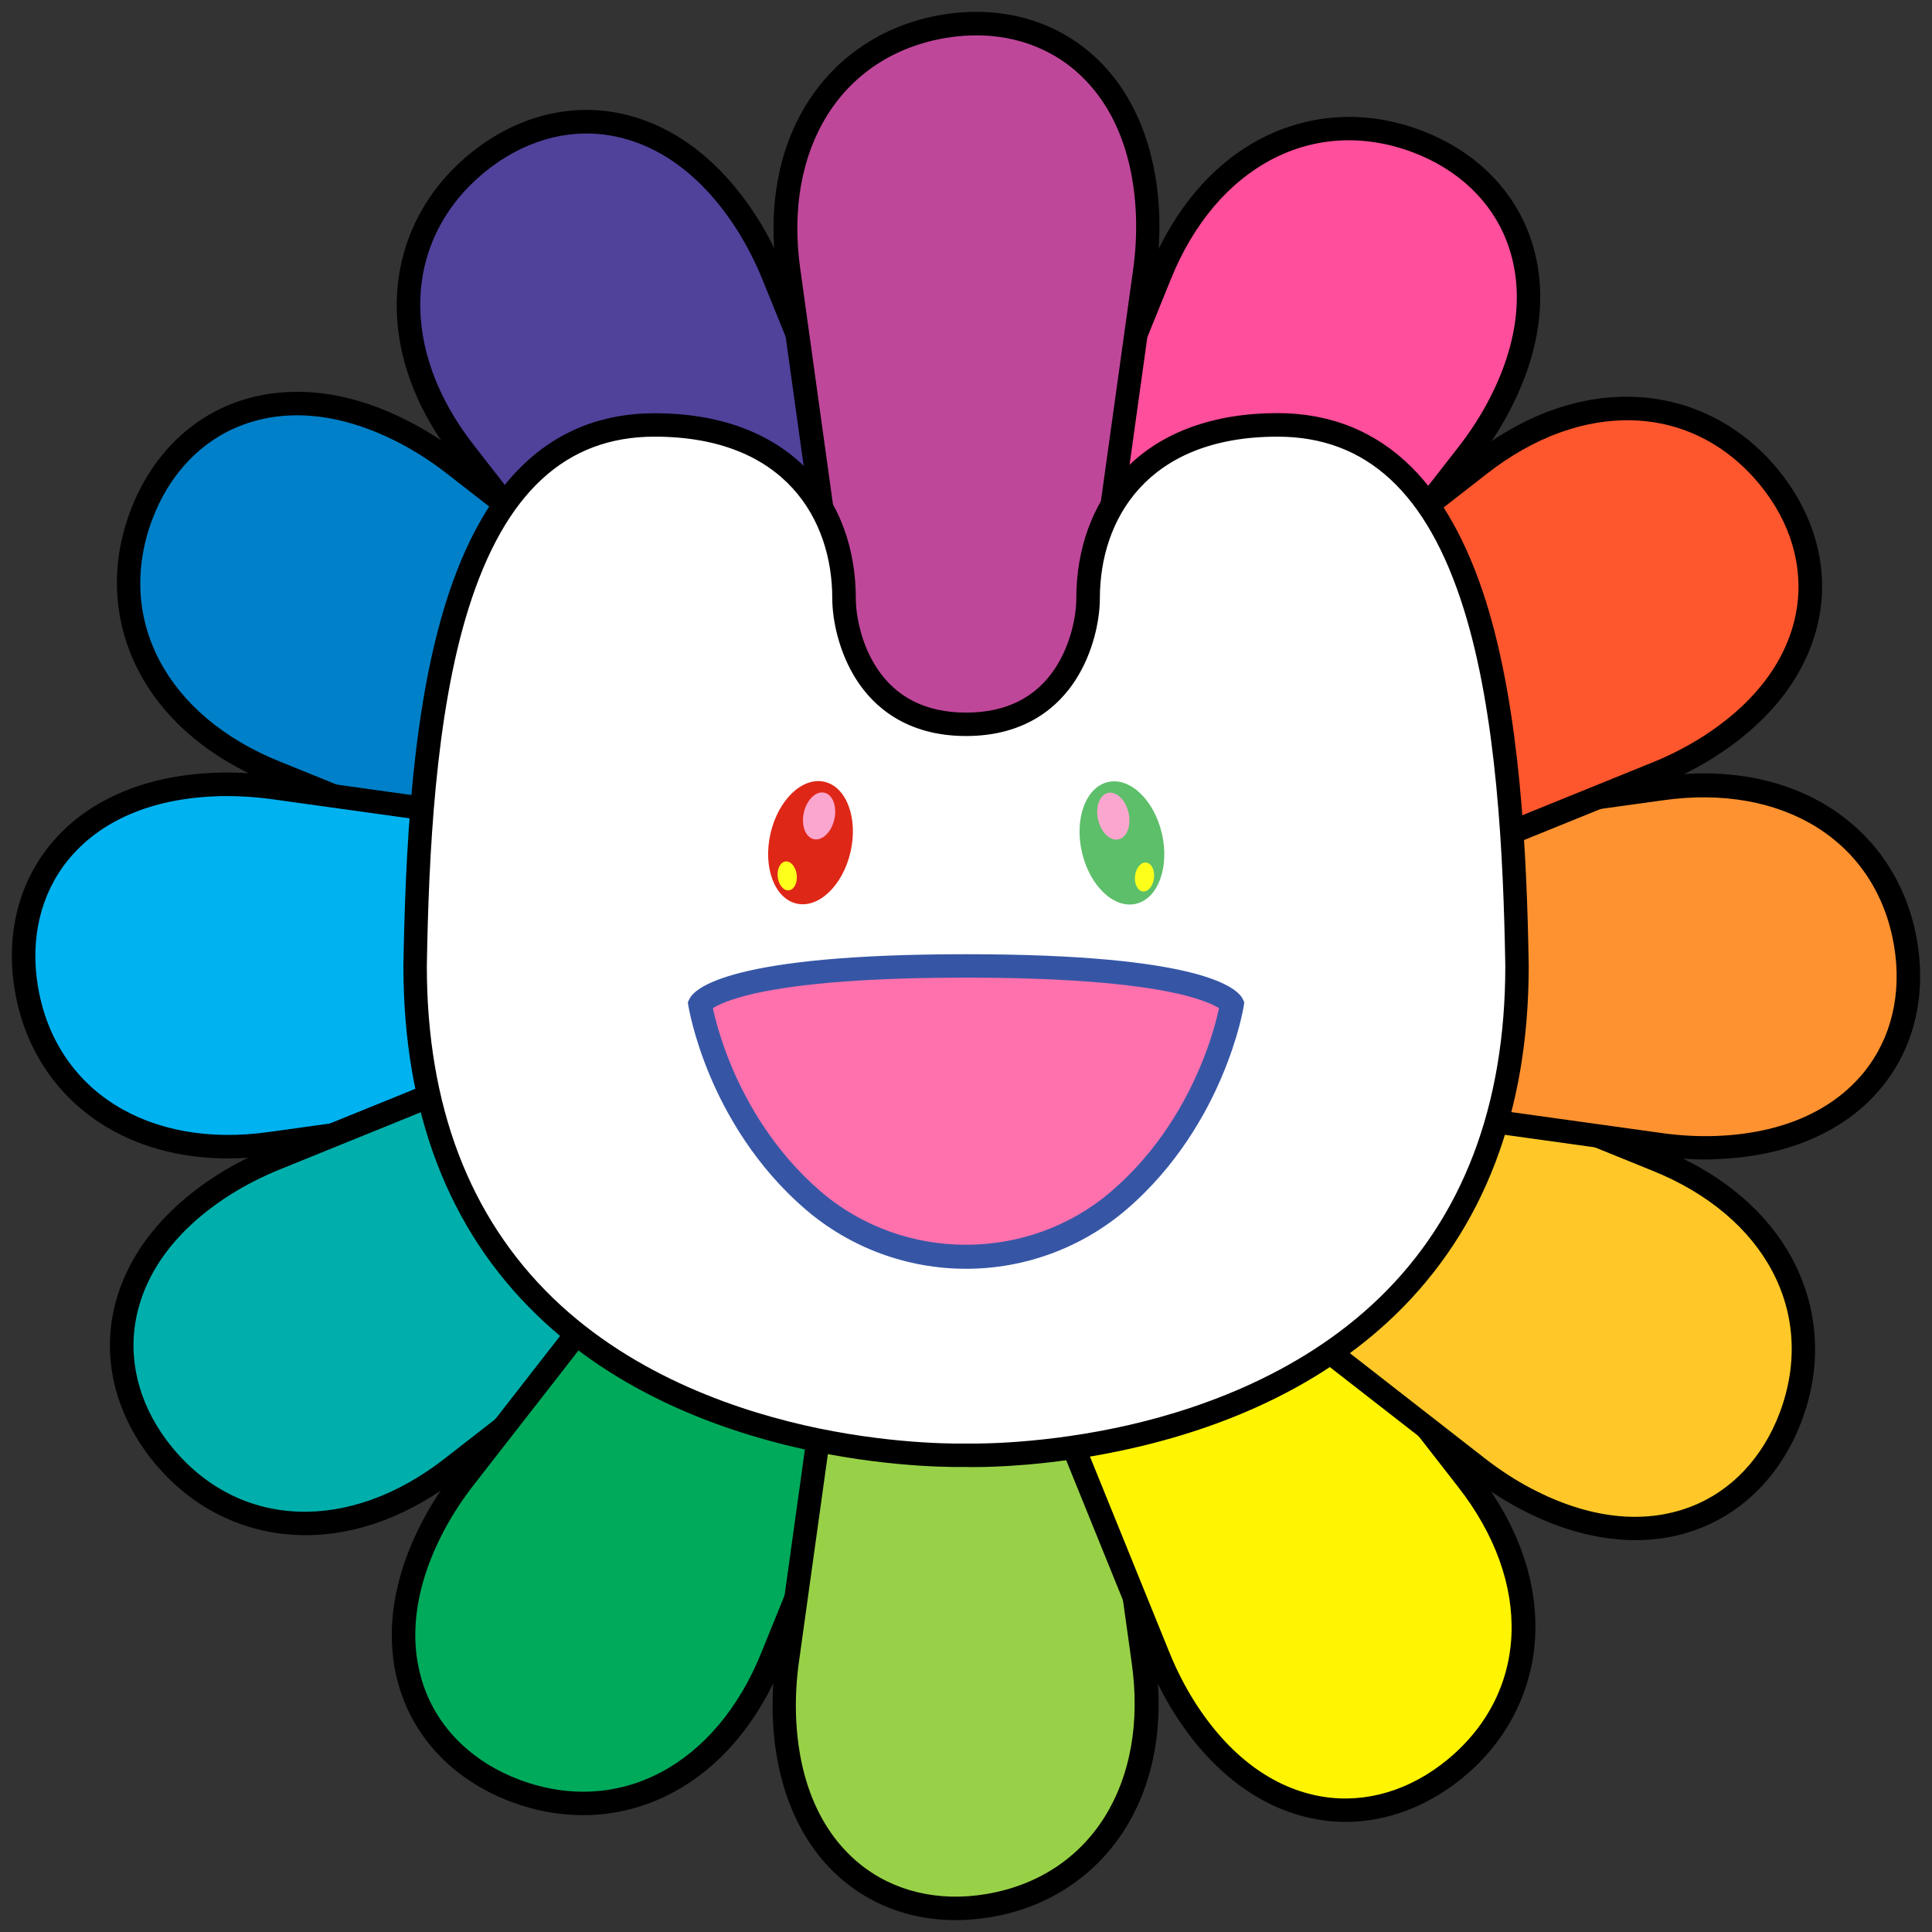 <?xml version="1.0" encoding="utf-8"?>
<!-- Generator: Adobe Illustrator 24.0.0, SVG Export Plug-In . SVG Version: 6.00 Build 0)  -->
<svg version="1.1" id="Layer_1" xmlns="http://www.w3.org/2000/svg" xmlns:xlink="http://www.w3.org/1999/xlink" x="0px" y="0px"
	 viewBox="0 0 1435.3 1435.3" style="enable-background:new 0 0 1435.3 1435.3;" xml:space="preserve">
<rect x="0" y="0" width="1435.3" height="1435.3" fill="#333333" stroke="none"/>
<style type="text/css">
	.st0{fill:#50419B;}
	.st1{fill:#0080C8;}
	.st2{fill:#01B2F1;}
	.st3{fill:#00AFAB;}
	.st4{fill:#00AA5B;}
	.st5{fill:#98D147;}
	.st6{fill:#FFF402;}
	.st7{fill:#FFC828;}
	.st8{fill:#FF9230;}
	.st9{fill:#FE572D;}
	.st10{fill:#FF4E9B;}
	.st11{fill:#BF479A;}
	.st12{fill:#FFFFFF;}
	.st13{fill:#FE71AD;}
	.st14{fill:#3656A5;}
	.st15{fill:#5DBF6A;}
	.st16{fill:#FBA6CE;}
	.st17{fill:#FFFF1C;}
	.st18{fill:#DF2717;}
</style>
<g>
	<g>
		<g>
			<path class="st0" d="M702,794.4L345.4,336.6c-61.7-78.6-52.2-164.7,8.8-215.2c61.7-50.9,146.5-41.1,201.1,45.4
				c7.5,11.9,14.1,25.1,19.2,37.5L792.7,742c11,27.3-1.5,58-27.6,69.1C742.7,820.7,716.9,813.3,702,794.4L702,794.4z"/>
			<path d="M744.7,824.1c-18.8,0-37.2-8.6-49.5-24.3v0L338.5,342c-31-39.4-46-82.4-43.5-124.1c1.2-20,6.5-39.1,15.6-56.7
				c9.1-17.6,21.9-33.3,38-46.6c31.7-26.1,69.5-37.3,106.5-31.4c20.3,3.3,39.8,11.5,57.8,24.4c18.7,13.5,35.5,31.8,49.8,54.4
				c7.5,11.8,14.3,25.3,19.9,38.8l218.1,537.7c6.2,15.3,6.2,32.1,0.1,47.2c-6.1,15.1-17.6,27-32.4,33.3
				C760.8,822.5,752.7,824.1,744.7,824.1L744.7,824.1z M708.9,789c12.7,16.2,34.4,22,52.7,14.1c21.7-9.3,32-35.2,22.9-57.8
				L566.4,207.6c-5.1-12.6-11.5-25.1-18.4-36.1c-25.6-40.5-58.6-65-95.6-71c-32-5.1-64.8,4.7-92.6,27.6c-60.6,50-63.6,131.6-7.5,203
				L708.9,789L708.9,789L708.9,789z"/>
		</g>
		<g>
			<path class="st1" d="M742.5,791.9L204.8,573.8C112,536.5,77.1,457.3,104.8,383c27.9-75,106.3-108.8,196.9-61.2
				c12.5,6.6,24.8,14.7,35.3,22.9l457.8,356.6c23.2,18.2,27.7,50.9,10.7,73.7C790.9,794.4,764.8,800.9,742.5,791.9L742.5,791.9z"/>
			<path d="M763,804.7c-8,0-16-1.5-23.8-4.6h0L201.5,581.9c-46.5-18.7-81-48.3-99.7-85.7c-8.9-17.9-13.9-37.1-14.8-56.9
				c-0.9-19.8,2.4-39.8,9.7-59.3c14.4-38.5,41.5-67,76.5-80.4c19.2-7.3,40.2-9.9,62.3-7.8c23,2.3,46.6,9.8,70.3,22.3
				c12.4,6.5,25.1,14.7,36.6,23.7l457.8,356.6c13,10.2,21.4,24.7,23.7,40.8c2.3,16.1-1.7,32.1-11.4,45
				C800.7,796,782.2,804.7,763,804.7L763,804.7z M745.7,783.8c19.1,7.7,40.8,1.9,52.8-14.1c14.2-18.9,10.1-46.5-9.1-61.6
				L331.7,351.6c-10.7-8.3-22.5-16-34-22c-42.4-22.3-83.3-27-118.3-13.6c-30.2,11.5-53.8,36.5-66.4,70.2
				c-27.4,73.6,10.7,145.8,95,179.6L745.7,783.8z"/>
		</g>
		<g>
			<path class="st2" d="M776.3,769.6l-574.7,80c-99,14.1-168.8-37.1-181.9-115.2C6.3,655.4,57.3,586.9,159.5,582.8
				c14.1-0.6,28.8,0.3,42,2.1l574.7,80c29.2,4.2,49.5,30.3,46.1,58.5C819.5,747.5,800.1,766.2,776.3,769.6L776.3,769.6z"/>
			<path d="M169.4,860.6c-36.3,0-68.9-9.1-95.8-26.8c-16.7-11.1-30.6-25.1-41.3-41.9c-10.7-16.7-17.9-35.6-21.3-56.2
				c-6.8-40.5,2.4-78.8,26.1-107.9c13-16,29.8-28.7,50.1-37.8c21-9.5,45.3-14.8,72-15.9c14-0.6,29.1,0.2,43.6,2.2l574.7,80
				c16.3,2.3,30.9,10.7,40.9,23.5c10.1,12.8,14.6,28.7,12.6,44.7c-3.3,27.7-25.3,49.8-53.5,53.8h0l-574.7,80
				C191.4,859.8,180.2,860.6,169.4,860.6L169.4,860.6z M168.2,591.4c-2.8,0-5.6,0-8.3,0.2c-47.8,1.9-85.6,18.2-109.3,47.3
				c-20.4,25.1-28.4,58.5-22.4,94c13,77.5,82.2,120.9,172.1,108l574.8-80c20.4-2.9,36.2-18.8,38.6-38.6
				c2.8-23.5-14.5-45.3-38.6-48.8l-574.7-80C189.7,592.1,178.7,591.4,168.2,591.4L168.2,591.4z"/>
		</g>
		<g>
			<path class="st3" d="M794.4,733.3l-457.8,356.6c-78.6,61.7-164.7,52.2-215.2-8.8c-50.9-61.7-41.1-146.5,45.4-201.1
				c11.9-7.5,25.1-14.1,37.5-19.2l537.7-218.1c27.3-11,58,1.5,69.1,27.6C820.7,692.6,813.3,718.4,794.4,733.3L794.4,733.3z"/>
			<path d="M227,1140.5c-3,0-6.1-0.1-9.1-0.3c-20-1.2-39.1-6.5-56.7-15.6c-17.6-9.1-33.3-21.9-46.6-38
				c-26.1-31.7-37.3-69.5-31.4-106.5c3.3-20.3,11.5-39.8,24.4-57.8c13.5-18.7,31.8-35.5,54.4-49.8c11.8-7.5,25.3-14.3,38.8-19.9
				l537.7-218.1c15.3-6.2,32.1-6.2,47.2-0.1c15.1,6.1,27,17.6,33.3,32.4c11,25.6,3,55.8-19.4,73.4h0L342,1096.8
				C305.4,1125.5,265.8,1140.5,227,1140.5L227,1140.5z M762.4,647.5c-5.7,0-11.5,1.1-17.1,3.3L207.6,868.9
				c-12.6,5.1-25.1,11.5-36.1,18.4c-40.5,25.6-65,58.6-71,95.6c-5.1,32,4.7,64.8,27.6,92.6c50,60.6,131.6,63.6,203,7.5L789,726.4
				c16.2-12.7,22-34.4,14.1-52.7C796.2,657.3,779.7,647.5,762.4,647.5L762.4,647.5z"/>
		</g>
		<g>
			<path class="st4" d="M791.9,692.8l-218.1,537.7c-37.2,92.8-116.5,127.6-190.8,99.9c-75-27.9-108.8-106.3-61.2-196.9
				c6.6-12.5,14.7-24.8,22.9-35.3l356.6-457.8c18.2-23.2,50.9-27.7,73.7-10.7C794.4,644.4,800.9,670.5,791.9,692.8L791.9,692.8z"/>
			<path d="M432.9,1348.5c-17.7,0-35.5-3.3-52.9-9.8c-38.5-14.4-67-41.5-80.4-76.5c-7.3-19.2-10-40.2-7.8-62.3
				c2.3-23,9.8-46.6,22.3-70.3c6.5-12.4,14.7-25.1,23.7-36.6l356.6-457.8c10.2-13,24.7-21.4,40.8-23.7c16.1-2.3,32.1,1.7,45,11.4
				c22.3,16.7,30.5,46.8,19.8,73.3v0l-218.1,537.7c-18.7,46.5-48.3,81-85.7,99.7c-17.9,8.9-37.1,13.9-56.9,14.8
				C437.2,1348.4,435.1,1348.5,432.9,1348.5z M744.1,628.4c-13.4,0-26.9,6.1-35.9,17.5l-356.6,457.7c-8.3,10.7-16,22.5-22,34
				c-22.3,42.4-27,83.3-13.6,118.3c11.5,30.2,36.5,53.8,70.2,66.4c73.6,27.4,145.8-10.7,179.6-95l218.1-537.7
				c7.7-19.1,1.9-40.8-14.1-52.8C762.1,631.1,753.1,628.4,744.1,628.4L744.1,628.4z"/>
		</g>
		<g>
			<path class="st5" d="M769.6,659l80,574.7c14.1,99-37.1,168.8-115.2,181.9c-78.9,13.3-147.4-37.7-151.5-139.9
				c-0.6-14.1,0.3-28.8,2.1-42l80-574.7c4.2-29.2,30.3-49.5,58.5-46.1C747.5,615.8,766.2,635.2,769.6,659L769.6,659z"/>
			<path d="M710,1426.5c-30.8,0-59.4-9.7-82.2-28.3c-16-13-28.7-29.8-37.8-50.1c-9.5-21-14.8-45.3-15.9-72
				c-0.5-14,0.2-29.1,2.2-43.6l80-574.7c2.3-16.3,10.7-30.9,23.5-40.9c12.8-10.1,28.7-14.6,44.7-12.6c27.7,3.3,49.8,25.3,53.8,53.5
				v0l80,574.7c7.1,49.6-1.4,94.3-24.4,129.2c-11.1,16.7-25.1,30.6-41.9,41.3c-16.7,10.7-35.6,17.9-56.2,21.3
				C727.1,1425.7,718.5,1426.5,710,1426.5L710,1426.5z M717.3,621.3c-21.5,0-40.6,16.5-43.8,38.9l-80,574.7
				c-1.9,13.5-2.6,27.5-2.1,40.5c1.9,47.8,18.2,85.6,47.3,109.3c25.1,20.4,58.5,28.4,94,22.4c77.5-13,120.9-82.2,108-172.1
				l-80-574.8c-2.9-20.4-18.8-36.2-38.6-38.6C720.7,621.4,719,621.3,717.3,621.3L717.3,621.3z"/>
		</g>
		<g>
			<path class="st6" d="M733.3,640.9l356.6,457.8c61.7,78.6,52.2,164.7-8.8,215.2c-61.7,50.9-146.5,41.1-201.1-45.4
				c-7.5-11.9-14.1-25.1-19.2-37.5L642.7,693.2c-11-27.3,1.5-58,27.6-69.1C692.6,614.5,718.4,621.9,733.3,640.9L733.3,640.9z"/>
			<path d="M999.7,1353.5c-6.5,0-13-0.5-19.5-1.6c-20.3-3.3-39.8-11.5-57.8-24.4c-18.7-13.5-35.5-31.8-49.8-54.4
				c-7.5-11.8-14.3-25.3-19.9-38.8L634.6,696.5c-6.2-15.3-6.2-32.1-0.1-47.2c6.1-15.1,17.6-27,32.4-33.3c25.6-11,55.8-3,73.4,19.4
				l0,0l356.6,457.8c31,39.4,46,82.4,43.5,124.1c-1.2,20-6.5,39.1-15.6,56.7c-9.1,17.6-21.9,33.3-38,46.6
				C1060.5,1342.1,1030.2,1353.5,999.7,1353.5L999.7,1353.5z M690.6,628.7c-5.7,0-11.5,1.1-17,3.5c-21.7,9.3-32,35.2-22.9,57.8
				l218.1,537.7c5.1,12.6,11.5,25.1,18.4,36.1c25.6,40.5,58.6,65,95.6,71c32,5.1,64.8-4.7,92.6-27.6c60.6-50,63.6-131.6,7.5-203
				L726.4,646.3C717.5,634.9,704.2,628.7,690.6,628.7L690.6,628.7z"/>
		</g>
		<g>
			<path class="st7" d="M692.8,643.4l537.7,218.1c92.8,37.2,127.6,116.5,99.9,190.8c-27.9,75-106.3,108.8-196.9,61.2
				c-12.5-6.6-24.8-14.7-35.3-22.9L640.5,734c-23.2-18.2-27.7-50.9-10.7-73.7C644.4,640.9,670.5,634.4,692.8,643.4L692.8,643.4z"/>
			<path d="M1214.9,1144.2c-4.9,0-10-0.2-15-0.8c-23-2.3-46.6-9.8-70.3-22.3c-12.4-6.5-25.1-14.7-36.6-23.7L635.1,740.9
				c-13-10.2-21.4-24.7-23.7-40.8c-2.3-16.1,1.7-32.1,11.4-45c16.7-22.3,46.8-30.5,73.3-19.8h0l537.7,218.1
				c46.5,18.7,81,48.3,99.7,85.7c8.9,17.9,13.9,37.1,14.8,56.9c0.9,19.8-2.4,39.8-9.7,59.3c-14.4,38.5-41.5,67-76.5,80.4
				C1247.3,1141.4,1231.5,1144.2,1214.9,1144.2L1214.9,1144.2z M672.3,648.1c-13.8,0-27,6.2-35.5,17.5
				c-14.2,18.9-10.1,46.5,9.1,61.6l457.7,356.6c10.7,8.3,22.5,16,34,22c42.4,22.3,83.3,27,118.3,13.6c30.2-11.5,53.8-36.5,66.4-70.2
				c27.4-73.6-10.7-145.8-95-179.6L689.6,651.5C683.9,649.2,678.1,648.1,672.3,648.1L672.3,648.1z"/>
		</g>
		<g>
			<path class="st8" d="M659,665.7l574.7-80c99-14.1,168.8,37.1,181.9,115.2c13.3,78.9-37.7,147.4-139.9,151.5
				c-14.1,0.6-28.8-0.3-42-2.1l-574.7-80c-29.2-4.2-49.5-30.3-46.1-58.5C615.8,687.8,635.2,669.1,659,665.7L659,665.7z"/>
			<path d="M1267.1,861.4c-11.4,0-23.1-0.8-34.6-2.4l-574.7-80c-16.3-2.3-30.9-10.7-40.9-23.5c-10.1-12.8-14.6-28.7-12.6-44.7
				c3.3-27.7,25.3-49.8,53.5-53.8h0l574.7-80c49.6-7.1,94.3,1.4,129.2,24.4c16.7,11.1,30.6,25.1,41.3,41.9
				c10.7,16.7,17.9,35.6,21.3,56.2c6.8,40.5-2.4,78.8-26.1,107.9c-13,16-29.8,28.7-50.1,37.8c-21,9.5-45.3,14.8-72,15.9
				C1273.1,861.3,1270.2,861.4,1267.1,861.4L1267.1,861.4z M660.2,674.4c-20.4,2.9-36.2,18.8-38.6,38.6
				c-2.8,23.5,14.5,45.3,38.6,48.8l574.7,80c13.5,1.9,27.5,2.6,40.5,2.1c47.8-1.9,85.6-18.2,109.3-47.3c20.4-25.1,28.4-58.5,22.4-94
				c-13-77.5-82.2-120.9-172.1-108L660.2,674.4L660.2,674.4L660.2,674.4z"/>
		</g>
		<g>
			<path class="st9" d="M640.9,702l457.8-356.6c78.6-61.7,164.7-52.2,215.2,8.8c50.9,61.7,41.1,146.5-45.4,201.1
				c-11.9,7.5-25.1,14.1-37.5,19.2L693.3,792.6c-27.3,11-58-1.5-69.1-27.6C614.6,742.7,622,716.9,640.9,702L640.9,702z"/>
			<path d="M672.7,805.4c-7.9,0-15.8-1.5-23.3-4.5c-15.1-6.1-27-17.6-33.3-32.4c-11-25.6-3-55.8,19.4-73.4h0l457.8-356.6
				c39.4-31,82.3-46,124.1-43.5c20,1.2,39.1,6.5,56.7,15.6c17.6,9.1,33.3,21.9,46.6,38c26.1,31.7,37.3,69.5,31.4,106.5
				c-3.3,20.3-11.5,39.8-24.4,57.8c-13.5,18.7-31.8,35.5-54.4,49.8c-11.8,7.5-25.3,14.3-38.8,19.9L696.5,800.7
				C688.8,803.9,680.7,805.4,672.7,805.4L672.7,805.4z M646.3,708.9c-16.2,12.7-22,34.4-14.1,52.7c9.3,21.7,35.2,32,57.8,22.9
				l537.7-218.1c12.6-5.1,25.1-11.5,36.1-18.4c40.5-25.6,65-58.6,71-95.6c5.1-32-4.7-64.8-27.6-92.6c-50-60.6-131.6-63.6-203-7.5
				L646.3,708.9L646.3,708.9L646.3,708.9z"/>
		</g>
		<g>
			<path class="st10" d="M643.4,742.5l218.1-537.7C898.7,112,978,77.1,1052.3,104.8c75,27.9,108.8,106.3,61.2,196.9
				c-6.6,12.5-14.7,24.8-22.9,35.3L734,794.8c-18.2,23.2-50.9,27.7-73.7,10.7C640.9,790.9,634.4,764.8,643.4,742.5L643.4,742.5z"/>
			<path d="M691.3,824.5c-13.1,0-25.6-4.1-36.2-12c-22.3-16.7-30.5-46.8-19.8-73.3v0l218.1-537.7c18.7-46.5,48.3-81,85.7-99.7
				C957,92.9,976.2,87.9,996,87c19.8-0.9,39.8,2.4,59.3,9.7c38.5,14.4,67,41.5,80.4,76.5c7.3,19.2,10,40.2,7.8,62.3
				c-2.3,23-9.8,46.6-22.3,70.3c-6.5,12.4-14.7,25.1-23.7,36.6L740.9,800.2c-10.2,13-24.7,21.4-40.8,23.7
				C697.2,824.3,694.2,824.5,691.3,824.5L691.3,824.5z M651.5,745.7c-7.7,19.1-1.9,40.8,14.1,52.8c18.9,14.2,46.5,10.1,61.6-9.1
				l356.6-457.7c8.3-10.7,16-22.5,22-34c22.3-42.4,27-83.3,13.6-118.3c-11.5-30.2-36.5-53.8-70.2-66.4
				c-73.6-27.4-145.8,10.7-179.6,95L651.5,745.7L651.5,745.7z"/>
		</g>
		<g>
			<path class="st11" d="M665.7,776.3l-80-574.7c-14.1-99,37.1-168.8,115.2-181.9c78.9-13.3,147.4,37.7,151.5,139.9
				c0.6,14.1-0.3,28.8-2.1,42l-80,574.7c-4.2,29.2-30.3,49.5-58.5,46.1C687.8,819.5,669.1,800.1,665.7,776.3L665.7,776.3z"/>
			<path d="M718.1,831.5c-2.4,0-4.8-0.1-7.2-0.4c-27.7-3.3-49.8-25.3-53.8-53.5v0l-80-574.7c-7.1-49.6,1.4-94.3,24.4-129.2
				c11.1-16.7,25.1-30.6,41.9-41.3C660.1,21.6,679,14.5,699.6,11c40.5-6.8,78.8,2.4,107.9,26.1c16,13,28.7,29.8,37.8,50.1
				c9.5,21,14.8,45.3,15.9,72c0.5,14-0.2,29.1-2.2,43.6l-80,574.7c-2.3,16.3-10.7,30.9-23.5,40.9C744.7,827,731.6,831.5,718.1,831.5
				L718.1,831.5z M674.4,775.1c2.9,20.4,18.8,36.2,38.6,38.6c23.5,2.8,45.3-14.5,48.8-38.6l80-574.7c1.9-13.5,2.6-27.5,2.1-40.5
				c-1.9-47.8-18.2-85.6-47.3-109.3c-25.1-20.4-58.5-28.4-94-22.4c-77.5,13-120.9,82.2-108,172.1L674.4,775.1L674.4,775.1
				L674.4,775.1z"/>
		</g>
		<g>
			<path class="st12" d="M717.7,538.1c76.4,0,90.7-69,90.7-93.5c0-70.1,45.1-128.9,140.7-128.9c156.5,0,174.9,222.7,177.9,402
				c0,377.3-409.3,363.4-409.3,363.4S308.3,1095,308.3,717.6c3.1-179.4,21.5-402,177.9-402c95.6,0,140.7,58.8,140.7,128.9
				C627,469.1,641.2,538.1,717.7,538.1"/>
			<path d="M723.6,1089.9c-3.1,0-5.1,0-5.9-0.1c-4.5,0.1-51.3,1.1-112.8-11.5c-37.3-7.7-72.1-18.8-103.7-33.1
				c-39.6-17.9-74.1-40.9-102.4-68.3c-65.8-63.6-99.1-150.8-99.1-259.3c0,0,0-0.1,0-0.1c0.6-35.1,2-87.7,7.1-139.2
				c5.2-52.2,13.3-95.2,24.7-131.5c13.6-43.1,32.2-76.7,55.3-99.7c26.7-26.6,60.2-40.1,99.6-40.1c47.2,0,86,14.1,112.4,40.8
				c12.2,12.4,21.6,27.2,27.9,44.1c6,16.2,9.1,33.9,9.1,52.7c0,12.7,4,33.8,15.3,51.2c14.4,22.3,36.8,33.6,66.6,33.6
				c29.8,0,52.3-11.3,66.6-33.6c11.3-17.5,15.3-38.5,15.3-51.2c0-18.8,3.1-36.5,9.1-52.7c6.3-16.9,15.7-31.7,27.9-44.1
				C863,321,901.8,306.9,949,306.9c39.3,0,72.8,13.5,99.6,40.1c23.1,23,41.7,56.6,55.3,99.7c25.5,81.2,30.4,187.3,31.8,270.7
				c0,0,0,0.1,0,0.1c0,108.5-33.4,195.7-99.1,259.3c-28.3,27.4-62.8,50.4-102.4,68.3c-31.6,14.3-66.4,25.4-103.7,33.1
				C779.5,1088.8,738.6,1089.9,723.6,1089.9L723.6,1089.9z M717.7,1072.4c0.1,0,0.2,0,0.3,0c0.5,0,48,1.4,109.5-11.3
				c56.3-11.6,136.2-37.9,197.1-96.8c62.2-60.1,93.7-143.1,93.7-246.6c-1.4-82.2-6.2-186.7-31-265.7
				c-27-85.9-72.2-127.6-138.2-127.6c-97.3,0-132,62.1-132,120.1c0,15.8-4.8,40.1-18.1,60.7c-12.2,19-36.3,41.6-81.3,41.6
				s-69.1-22.6-81.3-41.6c-13.3-20.6-18.1-44.9-18.1-60.7c0-58.1-34.7-120.1-132-120.1c-66,0-111.2,41.7-138.2,127.6
				c-24.8,79-29.6,183.5-31,265.7c0,103.5,31.5,186.4,93.7,246.6c60.9,58.9,140.8,85.1,197.1,96.8c61.4,12.7,109,11.3,109.5,11.3
				C717.4,1072.4,717.5,1072.4,717.7,1072.4L717.7,1072.4z"/>
		</g>
		<g>
			<path class="st13" d="M717.7,717.6c-183.8,0-197.6,28.3-197.6,28.3s13.5,85.5,84.2,146.1c65.2,55.8,161.6,55.8,226.8,0
				c70.7-60.6,84.2-146.1,84.2-146.1S901.5,717.6,717.7,717.6L717.7,717.6z"/>
			<path class="st14" d="M717.7,942.6c-43.7,0-86-15.6-119.1-44c-37.8-32.4-59.5-71.7-71-99c-12.5-29.6-16-51.4-16.2-52.3l-0.4-2.7
				l1.2-2.5c3.8-7.8,29.8-33.2,205.5-33.2s201.7,25.4,205.5,33.2l1.2,2.5l-0.4,2.7c-0.1,0.9-3.7,22.8-16.2,52.3
				c-11.5,27.3-33.2,66.6-71,99C803.6,927,761.3,942.6,717.7,942.6L717.7,942.6z M529.6,749c1.6,7.6,5.8,24.1,14.3,44.3
				c10.8,25.4,31,62,66,92c61.4,52.6,154,52.6,215.4,0c35.1-30,55.3-66.6,66-92c8.6-20.2,12.7-36.7,14.3-44.3
				c-3.6-2.3-12.2-6.6-31-10.9c-35-7.8-87.8-11.8-157.1-11.8s-122.1,4-157.1,11.8C541.8,742.4,533.1,746.7,529.6,749L529.6,749z
				 M908,750.8L908,750.8z M527.3,750.8L527.3,750.8L527.3,750.8z"/>
		</g>
		<g>
			
				<ellipse transform="matrix(0.975 -0.223 0.223 0.975 -118.623 201.498)" class="st15" cx="833.3" cy="626.2" rx="30.5" ry="46.4"/>
			
				<ellipse transform="matrix(0.975 -0.223 0.223 0.975 -114.35 199.57)" class="st16" cx="826.9" cy="606.3" rx="11.6" ry="17.7"/>
			
				<ellipse transform="matrix(0.115 -0.993 0.993 0.115 106.047 1421.012)" class="st17" cx="850.3" cy="651" rx="10.8" ry="7.1"/>
			
				<ellipse transform="matrix(0.223 -0.975 0.975 0.223 -142.558 1073.366)" class="st18" cx="602" cy="626.1" rx="46.4" ry="30.5"/>
			
				<ellipse transform="matrix(0.223 -0.975 0.975 0.223 -118.202 1064.166)" class="st16" cx="608.4" cy="606.2" rx="17.7" ry="11.6"/>
			
				<ellipse transform="matrix(0.993 -0.115 0.115 0.993 -70.853 71.428)" class="st17" cx="584.9" cy="651.1" rx="7.1" ry="10.8"/>
		</g>
	</g>
</g>
</svg>
